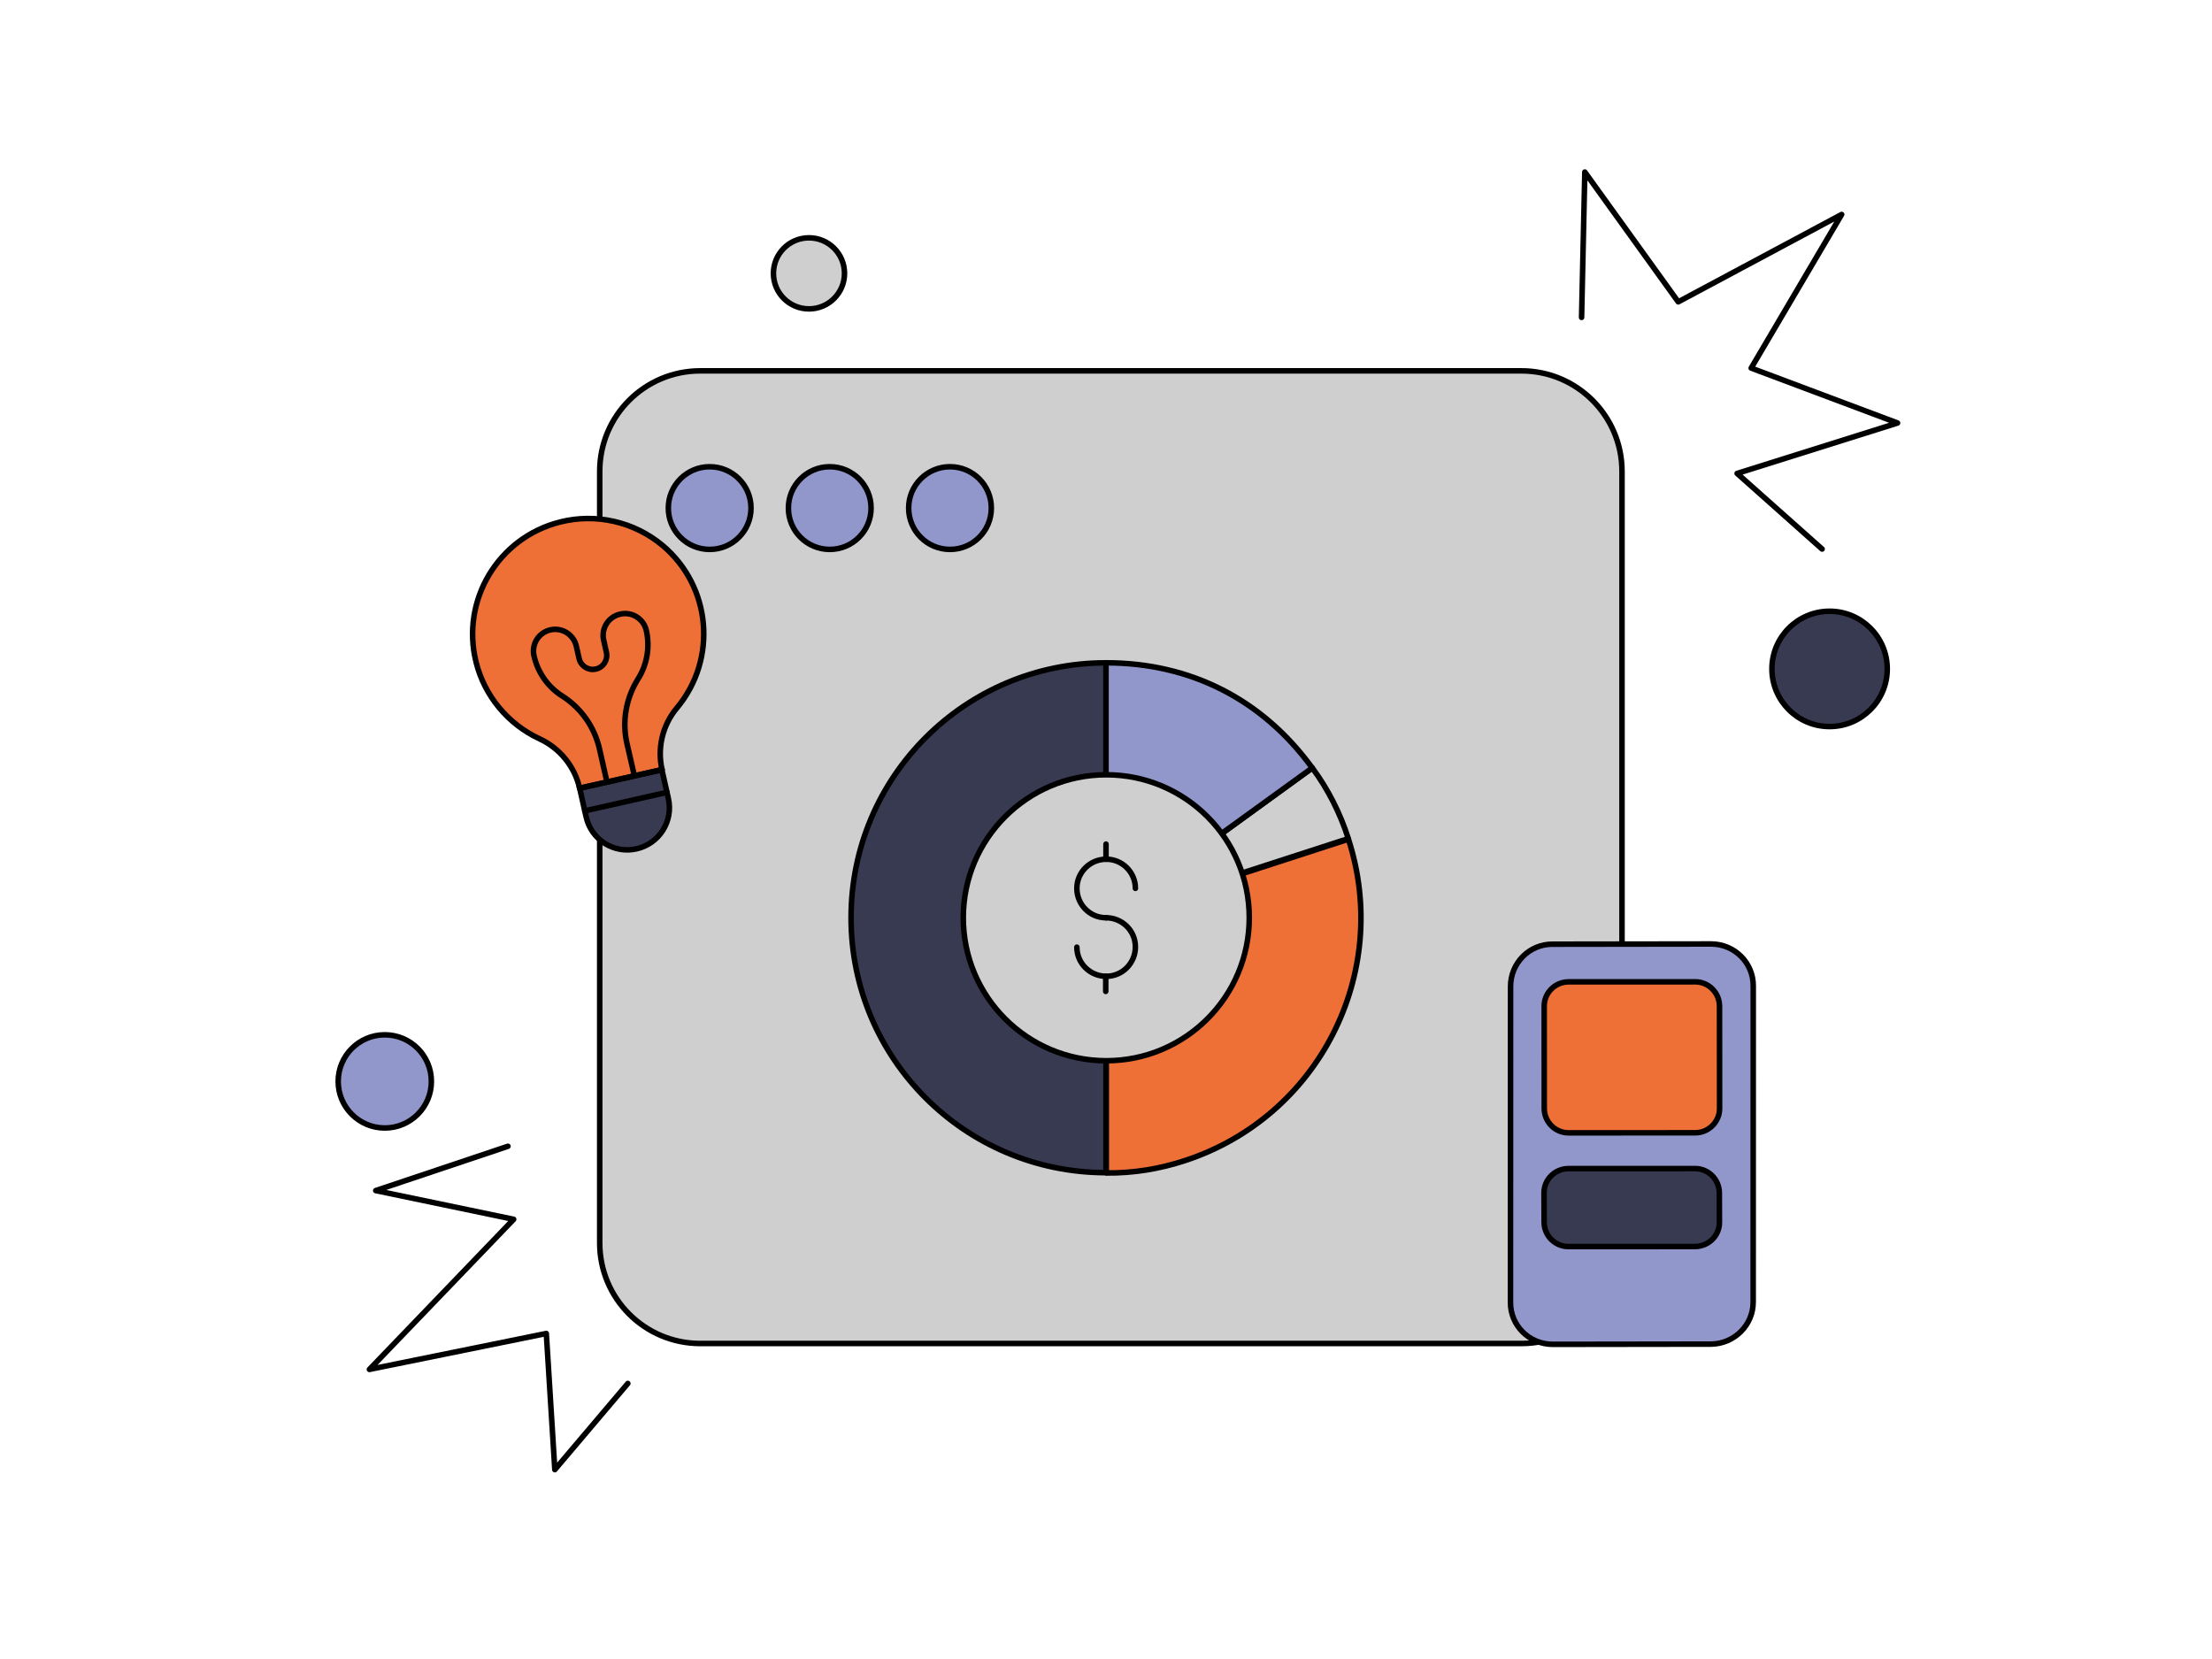 <svg xmlns="http://www.w3.org/2000/svg" height="1200" width="1600" version="1.1"
  xmlns:xlink="http://www.w3.org/1999/xlink" xmlns:svgjs="http://svgjs.com/svgjs">
  <g>
    <path
      d="M1100.5 268.25H506.53C466.31 268.25 433.79 300.77 433.79 340.99V899.04C433.79 939.27 466.31 971.79 506.53 971.79H1100.5C1140.72 971.79 1173.24 939.27 1173.24 899.04V340.99C1173.24 300.77 1140.59 268.25 1100.5 268.25Z"
      fill="#cfcfcf" opacity="1" stroke-width="4" stroke="#000000"></path>
    <path
      d="M513.33 397.41C529.85 397.41 543.23 384.03 543.23 367.5 543.23 350.98 529.85 337.6 513.33 337.6 496.8 337.6 483.42 350.98 483.42 367.5 483.42 384.03 496.8 397.41 513.33 397.41Z"
      fill="#9297cb" opacity="1" stroke-width="4" stroke="#000000"></path>
    <path
      d="M600.17 397.41C616.69 397.41 630.08 384.03 630.08 367.5 630.08 350.98 616.69 337.6 600.17 337.6 583.65 337.6 570.27 350.98 570.27 367.5 570.27 384.03 583.65 397.41 600.17 397.41Z"
      fill="#9297cb" opacity="1" stroke-width="4" stroke="#000000"></path>
    <path
      d="M687.15 397.41C703.67 397.41 717.06 384.03 717.06 367.5 717.06 350.98 703.67 337.6 687.15 337.6 670.63 337.6 657.25 350.98 657.25 367.5 657.25 384.03 670.63 397.41 687.15 397.41Z"
      fill="#9297cb" opacity="1" stroke-width="4" stroke="#000000"></path>
  </g>
  <g>
    <path
      d="M800 663.83V848.05C800 848.24 800 848.24 799.81 848.24 697.94 848.05 615.59 765.7 615.59 663.83 615.59 561.97 698.14 479.43 800 479.43V663.83Z"
      fill="#373a50" opacity="1" stroke-width="4" stroke="#000000"></path>
    <path
      d="M800.2 663.83L975.24 607.05C975.44 607.05 975.44 607.05 975.44 607.24 1006.66 704.03 953.77 807.85 857.18 839.46 838.84 845.51 819.71 848.63 800.39 848.44 800.2 848.44 800.2 848.44 800.2 848.24V663.83C800 663.83 800 663.83 800.2 663.83Z"
      fill="#ee7036" opacity="1" stroke-width="4" stroke="#000000"></path>
    <path
      d="M800.98 663.05L949.09 555.53H949.29C960.8 571.14 969.39 588.31 975.24 606.46 975.24 606.66 975.24 606.66 975.05 606.66L800.98 663.05C800.78 663.25 800.98 663.44 800.98 663.05Z"
      fill="#cfcfcf" opacity="1" stroke-width="4" stroke="#000000"></path>
    <path
      d="M800 663.44V479.62C800 479.43 800 479.43 800.2 479.43 861.08 479.43 913.19 505.96 949.09 555.34V555.53L800 663.44C800 663.64 800.2 663.64 800 663.44Z"
      fill="#9297cb" opacity="1" stroke-width="4" stroke="#000000"></path>
    <path
      d="M800.2 767.26C857.32 767.26 903.62 720.95 903.62 663.83 903.62 606.72 857.32 560.41 800.2 560.41 743.08 560.41 696.77 606.72 696.77 663.83 696.77 720.95 743.08 767.26 800.2 767.26Z"
      fill="#cfcfcf" opacity="1" stroke-width="4" stroke="#000000"></path>
    <path
      d="M800 663.83C788.29 663.83 778.93 654.27 778.93 642.56 778.93 630.86 788.49 621.49 800.2 621.49 811.91 621.49 821.27 631.05 821.27 642.56"
      stroke="#000000" stroke-width="4" stroke-linecap="round" stroke-linejoin="round" opacity="1" fill="none"></path>
    <path
      d="M800 663.83C811.71 663.83 821.27 673.2 821.27 684.91 821.27 696.62 811.91 706.18 800.2 706.18 788.49 706.18 778.93 696.81 778.93 685.1"
      stroke="#000000" stroke-width="4" stroke-linecap="round" stroke-linejoin="round" opacity="1" fill="none"></path>
    <path d="M800 621.49V610.56" stroke="#000000" stroke-width="4" stroke-linecap="round" stroke-linejoin="round"
      opacity="1" fill="none"></path>
    <path d="M799.81 717.11V706.18" stroke="#000000" stroke-width="4" stroke-linecap="round" stroke-linejoin="round"
      opacity="1" fill="none"></path>
  </g>
  <g>
    <path
      d="M1237.67 972.23L1123.08 972.39C1106.07 972.36 1092.42 958.72 1092.57 941.95L1092.63 713.47C1092.66 696.46 1106.31 682.81 1123.08 682.96L1237.67 682.8C1254.68 682.83 1268.33 696.48 1268.17 713.25L1268.12 941.73C1268.2 958.37 1254.55 972.03 1237.67 972.23Z"
      fill="#9297cb" opacity="1" stroke-width="4" stroke="#000000"></path>
    <path
      d="M1226.2 819.38L1134.59 819.41C1124.89 819.43 1117.02 811.49 1117 801.79L1116.96 727.79C1116.94 718.09 1124.88 710.22 1134.58 710.2L1226.18 710.17C1235.88 710.15 1243.75 718.09 1243.77 727.79L1243.82 801.79C1243.83 811.49 1235.9 819.36 1226.2 819.38Z"
      fill="#ee7036" opacity="1" stroke-width="4" stroke="#000000"></path>
    <path
      d="M1226.1 901.65L1134.5 901.68C1124.8 901.7 1116.92 893.76 1116.91 884.06L1116.82 862.87C1116.81 853.17 1124.74 845.3 1134.44 845.28L1226.05 845.25C1235.75 845.23 1243.62 853.17 1243.64 862.87L1243.72 884.06C1243.74 893.76 1236.04 901.51 1226.1 901.65Z"
      fill="#373a50" opacity="1" stroke-width="4" stroke="#000000"></path>
  </g>
  <g>
    <path
      d="M405.1 377.59C360.31 388.88 333.2 434.22 344.35 478.93 350.45 503.31 367.33 523.71 390.11 534.32 404.88 541.12 415.61 554.33 419.27 570.08L425.63 578.18 473.75 567.34 478.85 556.65C475.32 540.99 479.23 524.48 489.57 512.14 519.15 476.73 514.56 424.11 479.13 394.41 458.59 377.34 431.05 371.03 405.1 377.59Z"
      fill="#ee7036" opacity="1" stroke-width="4" stroke="#000000"></path>
    <path
      d="M419.3 570.19L423.98 590.96C427.69 607.41 443.96 617.69 460.41 613.99 476.87 610.28 487.15 594.01 483.44 577.55L478.76 556.79 419.3 570.19Z"
      fill="#373a50" opacity="1" stroke-width="4" stroke="#000000"></path>
    <path d="M419.27 570.08L478.85 556.65" stroke="#000000" stroke-width="4" stroke-linecap="round"
      stroke-linejoin="round" opacity="1" fill="none"></path>
    <path d="M422.98 586.53L482.45 573.13" stroke="#000000" stroke-width="4" stroke-linecap="round"
      stroke-linejoin="round" opacity="1" fill="none"></path>
    <path
      d="M439.02 565.63L433.67 541.91C430.09 526.02 420.4 512.11 406.63 503.41 396.2 496.81 388.97 486.4 386.25 474.37 384.34 465.86 389.72 457.49 398.12 455.6 406.63 453.68 415 459.07 416.89 467.47L418.89 476.32C420.12 481.76 425.54 485.19 430.99 483.96 436.43 482.74 439.86 477.31 438.63 471.87L436.64 463.01C434.72 454.5 440.11 446.13 448.51 444.24L448.73 444.19C457.24 442.27 465.61 447.66 467.51 456.06 470.22 468.09 468.06 480.74 461.47 491.16 452.79 505.04 449.86 521.68 453.47 537.68L458.9 561.26"
      stroke="#000000" stroke-width="4" stroke-linecap="round" stroke-linejoin="round" opacity="1" fill="none"></path>
  </g>
  <g>
    <path d="M367.42 829.13L271.79 861.18 371.55 881.96 267.21 990.53 395.16 964.54 401.32 1063.03 454.13 1000.69"
      stroke="#000000" stroke-width="4" stroke-linecap="round" stroke-linejoin="round" opacity="1" fill="none"></path>
  </g>
  <g>
    <path
      d="M1144 229.58L1146.34 124.44 1213.92 218.34 1332.12 155.13 1266.68 266.24 1372.55 305.97 1256.51 342.45 1317.97 397.14"
      stroke="#000000" stroke-width="4" stroke-linecap="round" stroke-linejoin="round" opacity="1" fill="none"></path>
  </g>
  <g>
    <path
      d="M278.33 748.5C296.94 748.5 312.03 763.59 312.03 782.2 312.03 800.82 296.94 815.91 278.33 815.91 259.71 815.91 244.62 800.82 244.62 782.2 244.62 763.59 259.71 748.5 278.33 748.5Z"
      fill="#9297cb" opacity="1" stroke-width="4" stroke="#000000"></path>
  </g>
  <g>
    <path
      d="M1323.39 442.12C1346.43 442.12 1365.11 460.8 1365.11 483.83 1365.11 506.87 1346.43 525.54 1323.39 525.54 1300.36 525.54 1281.68 506.87 1281.68 483.83 1281.68 460.8 1300.36 442.12 1323.39 442.12Z"
      fill="#373a50" opacity="1" stroke-width="4" stroke="#000000"></path>
  </g>
  <g>
    <path
      d="M585.16 223.43C599.35 223.43 610.86 211.92 610.86 197.73 610.86 183.53 599.35 172.02 585.16 172.02 570.96 172.02 559.45 183.53 559.45 197.73 559.45 211.92 570.96 223.43 585.16 223.43Z"
      fill="#cfcfcf" opacity="1" stroke-width="4" stroke="#000000"></path>
  </g>
</svg>
